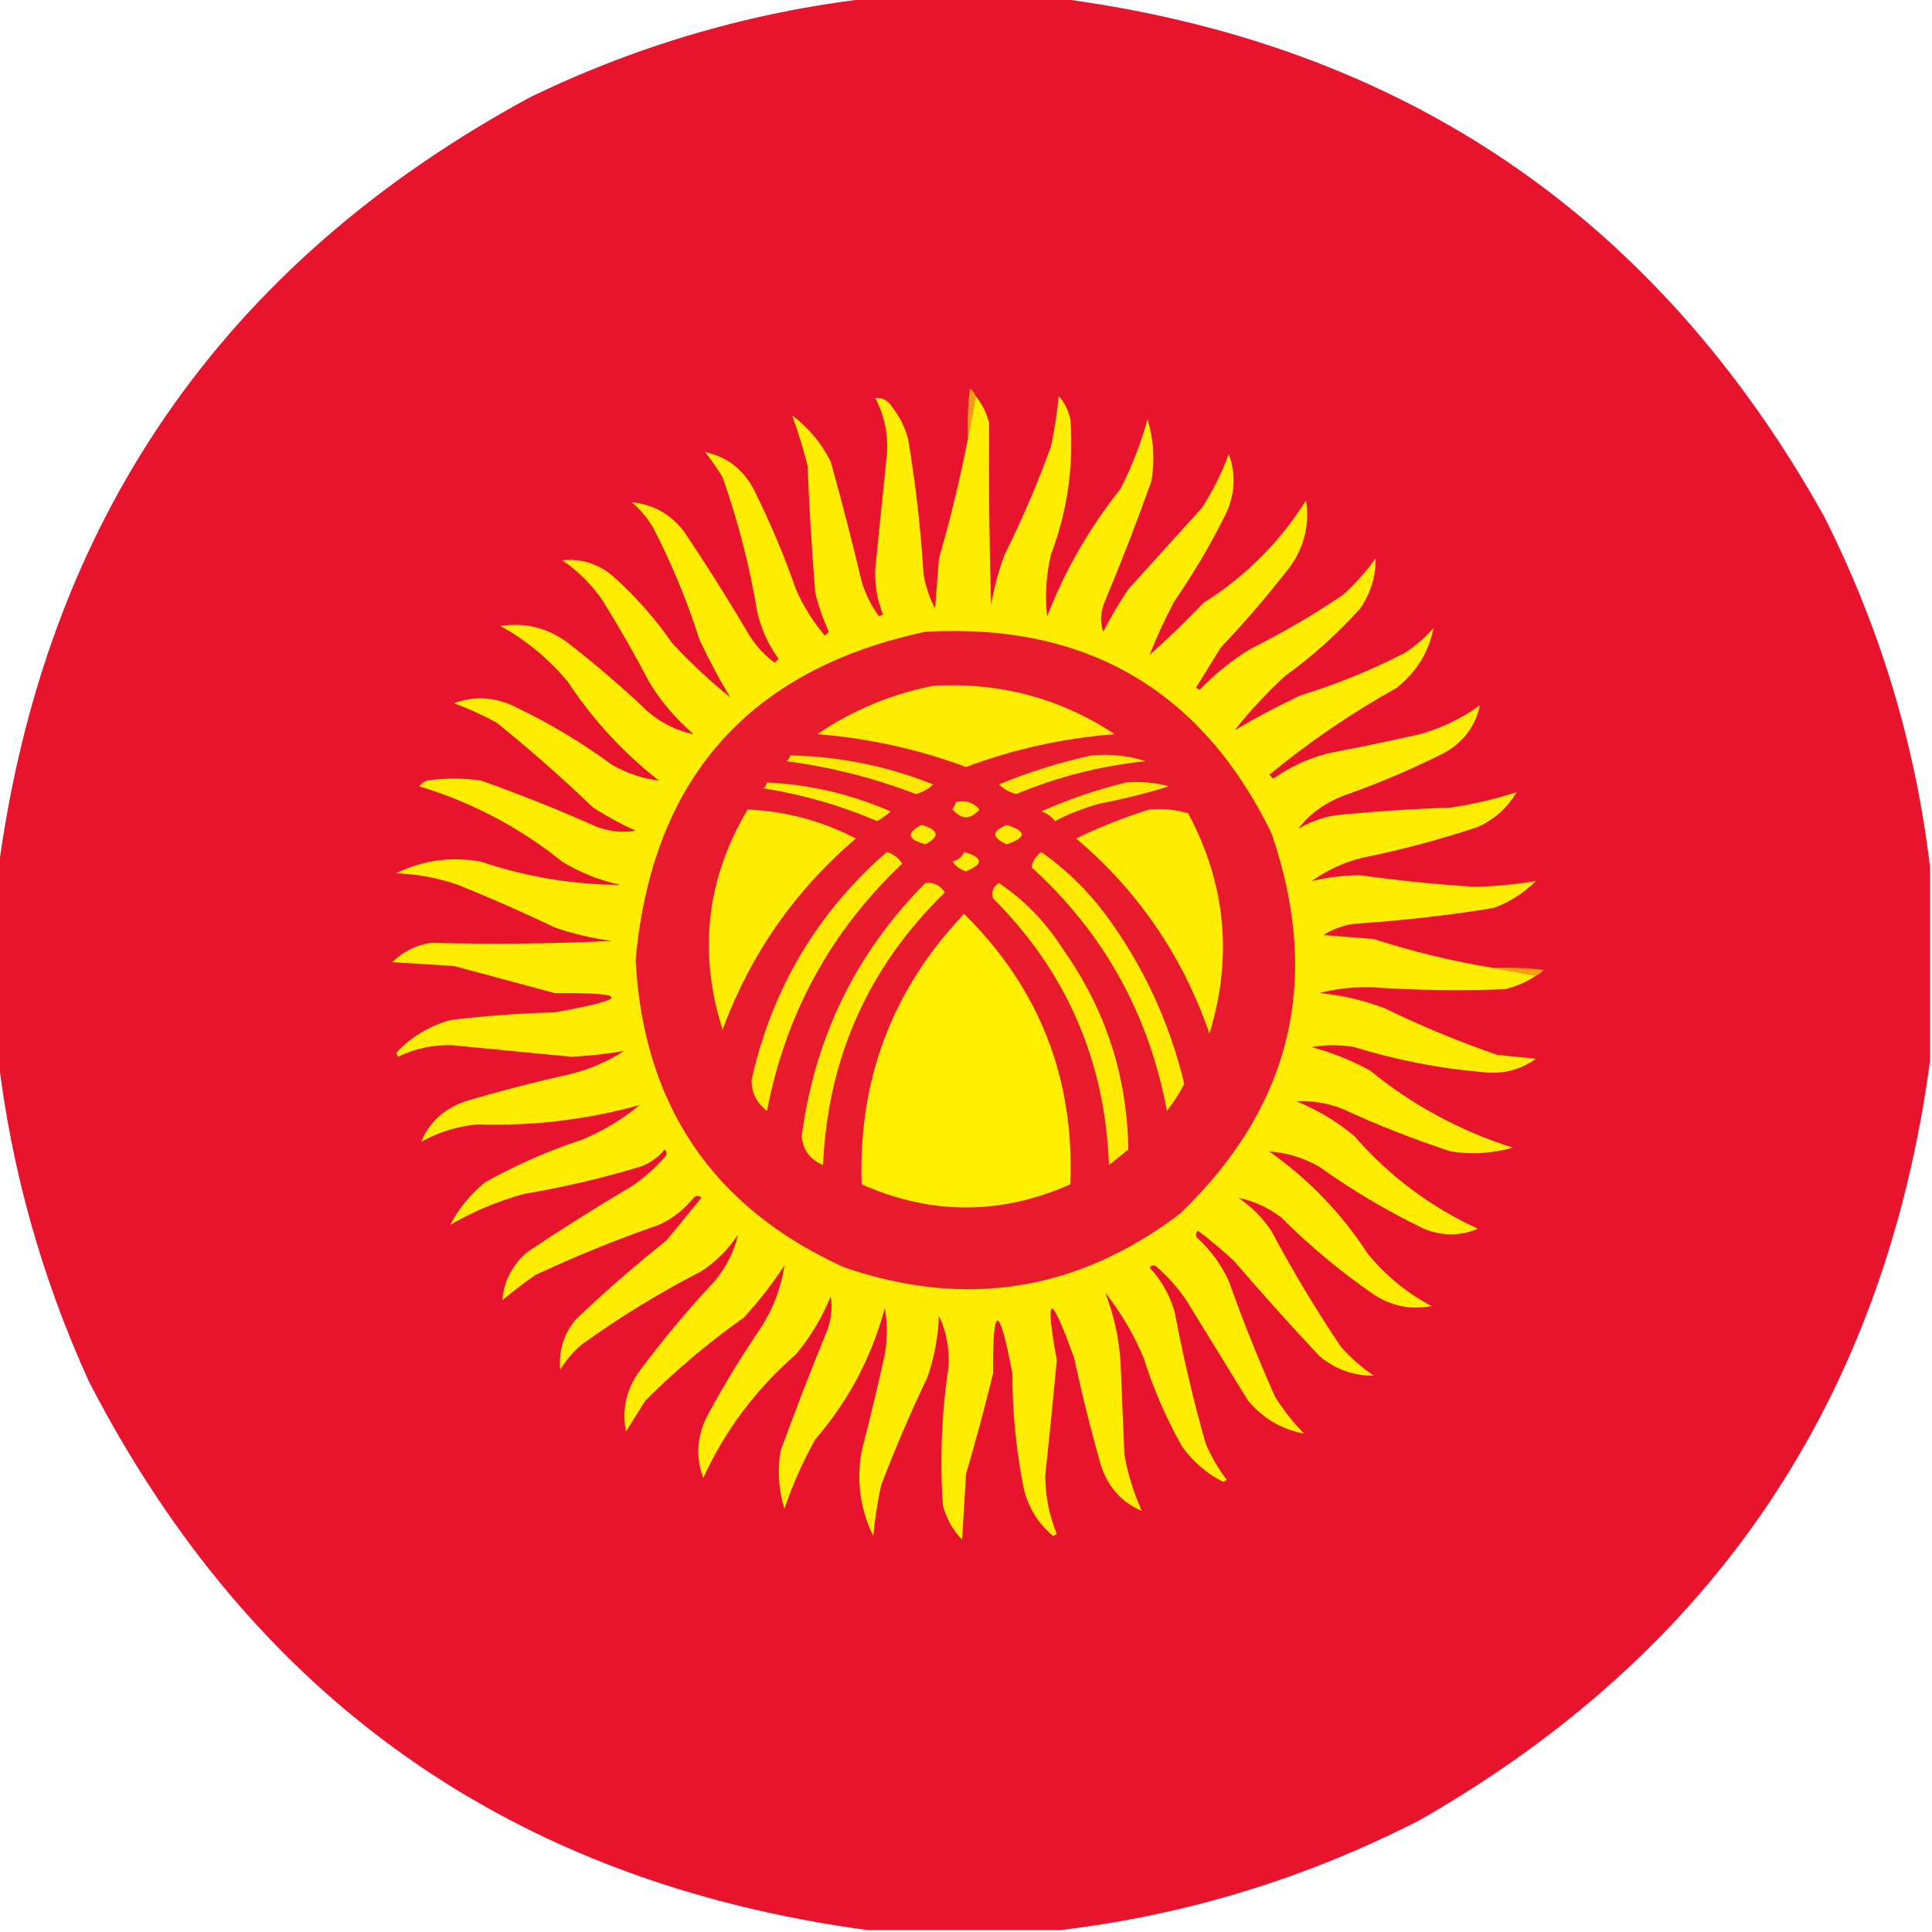 <?xml version="1.0" encoding="UTF-8"?>
<!DOCTYPE svg PUBLIC "-//W3C//DTD SVG 1.1//EN" "http://www.w3.org/Graphics/SVG/1.1/DTD/svg11.dtd">
<svg xmlns="http://www.w3.org/2000/svg" version="1.1" width="500px" height="500px" style="shape-rendering:geometricPrecision; text-rendering:geometricPrecision; image-rendering:optimizeQuality; fill-rule:evenodd; clip-rule:evenodd" xmlns:xlink="http://www.w3.org/1999/xlink">
<g><path style="opacity:0.993" fill="#e8132c" d="M 225.5,-0.5 C 241.5,-0.5 257.5,-0.5 273.5,-0.5C 362.269,10.949 428.436,55.616 472,133.5C 486.559,162.333 495.726,192.666 499.5,224.5C 499.5,241.167 499.5,257.833 499.5,274.5C 487.764,361.841 443.764,427.341 367.5,471C 338.093,486.083 307.093,495.583 274.5,499.5C 257.833,499.5 241.167,499.5 224.5,499.5C 132.596,487.072 65.429,439.739 23,357.5C 10.751,330.604 2.917,302.604 -0.5,273.5C -0.5,257.5 -0.5,241.5 -0.5,225.5C 11.454,135.075 57.454,68.242 137.5,25C 165.514,11.501 194.847,3.001 225.5,-0.5 Z"/></g>
<g><path style="opacity:1" fill="#feec01" d="M 250.5,113.5 C 251.167,109.833 251.833,106.167 252.5,102.5C 254.18,104.527 255.347,106.861 256,109.5C 255.86,125.18 256.027,140.846 256.5,156.5C 257.254,152.059 258.421,147.725 260,143.5C 264.551,134.399 268.551,125.065 272,115.5C 272.912,111.205 273.579,106.872 274,102.5C 275.527,104.221 276.527,106.221 277,108.5C 277.932,120.515 276.265,132.181 272,143.5C 270.738,148.787 270.404,154.12 271,159.5C 275.67,147.507 282.004,136.507 290,126.5C 292.925,120.725 295.258,114.725 297,108.5C 298.563,113.718 298.896,119.051 298,124.5C 294.277,134.944 290.277,145.278 286,155.5C 284.81,158.194 284.644,160.861 285.5,163.5C 287.458,159.709 289.625,156.042 292,152.5C 298.333,145.5 304.667,138.5 311,131.5C 313.861,127.112 316.194,122.446 318,117.5C 319.965,122.86 319.632,128.193 317,133.5C 313.171,141.163 308.837,148.496 304,155.5C 301.56,160.047 299.393,164.713 297.5,169.5C 301.965,165.549 306.631,161.049 311.5,156C 322.333,149.167 331.167,140.333 338,129.5C 338.946,135.671 337.612,141.338 334,146.5C 328.374,153.794 322.374,160.794 316,167.5C 313.833,171 311.667,174.5 309.5,178C 309.833,178.167 310.167,178.333 310.5,178.5C 314.399,174.431 318.733,170.931 323.5,168C 331.828,163.838 339.828,159.171 347.5,154C 350.704,151.131 353.537,147.965 356,144.5C 356.073,149.192 354.74,153.525 352,157.5C 346.096,164.074 339.596,169.908 332.5,175C 327.799,179.366 323.466,184.033 319.5,189C 324.829,185.83 330.496,182.83 336.5,180C 345.821,177.115 354.821,173.449 363.5,169C 366.295,167.207 368.795,165.04 371,162.5C 369.805,168.697 366.638,173.864 361.5,178C 349.807,184.511 338.807,192.011 328.5,200.5C 328.833,200.833 329.167,201.167 329.5,201.5C 333.776,198.529 338.442,196.363 343.5,195C 351.528,193.461 359.528,191.794 367.5,190C 373.141,188.429 378.307,185.929 383,182.5C 381.856,188.006 378.689,192.172 373.5,195C 365.064,199.218 356.398,202.885 347.5,206C 342.623,207.937 338.79,210.77 336,214.5C 338.93,212.745 342.097,211.578 345.5,211C 355.476,210.001 365.476,209.334 375.5,209C 381.39,208.109 387.057,206.776 392.5,205C 390.113,209.053 386.78,212.053 382.5,214C 372.669,217.291 362.669,219.958 352.5,222C 347.777,223.196 343.443,225.196 339.5,228C 343.51,227.06 347.677,226.56 352,226.5C 361.79,227.869 371.623,228.869 381.5,229.5C 386.944,229.404 392.277,228.904 397.5,228C 394.348,231.154 390.681,233.487 386.5,235C 374.906,236.871 363.239,238.204 351.5,239C 348.21,239.253 345.21,240.253 342.5,242C 346.833,242.333 351.167,242.667 355.5,243C 365.663,246.291 375.996,248.791 386.5,250.5C 390.167,251.167 393.833,251.833 397.5,252.5C 395.104,254.138 392.438,255.304 389.5,256C 377.996,256.455 366.496,256.288 355,255.5C 350.326,255.36 345.826,255.86 341.5,257C 347.351,257.546 353.018,258.879 358.5,261C 367.924,265.586 377.591,269.586 387.5,273C 390.833,273.333 394.167,273.667 397.5,274C 393.49,276.875 388.99,278.042 384,277.5C 372.611,276.528 361.444,274.361 350.5,271C 346.833,270.333 343.167,270.333 339.5,271C 344.728,272.41 349.728,274.41 354.5,277C 365.55,286.025 377.883,292.692 391.5,297C 386.254,298.506 380.921,298.839 375.5,298C 365.953,294.894 356.62,291.227 347.5,287C 343.596,285.469 339.596,284.802 335.5,285C 340.997,287.245 345.997,290.245 350.5,294C 359.492,304.337 370.158,312.337 382.5,318C 377.861,319.932 373.194,319.932 368.5,318C 359.005,313.422 350.005,308.089 341.5,302C 337.402,299.632 333.069,298.299 328.5,298C 338.654,305.156 347.154,313.989 354,324.5C 358.629,330.135 364.129,334.635 370.5,338C 365.106,339.033 360.106,338.033 355.5,335C 346.916,329.087 338.916,322.42 331.5,315C 328.107,312.466 324.441,310.799 320.5,310C 323.886,312.263 326.719,315.097 329,318.5C 334.497,328.831 340.497,338.831 347,348.5C 349.537,351.372 352.37,353.872 355.5,356C 350.295,356.074 345.628,354.407 341.5,351C 333.981,342.982 326.648,334.816 319.5,326.5C 316.48,323.645 313.313,320.979 310,318.5C 309.333,319.167 309.333,319.833 310,320.5C 313.401,323.635 316.067,327.302 318,331.5C 321.609,341.659 325.609,351.659 330,361.5C 332.139,364.939 334.639,368.106 337.5,371C 331.765,369.979 326.932,367.146 323,362.5C 317.667,353.833 312.333,345.167 307,336.5C 304.872,333.37 302.372,330.537 299.5,328C 298.833,327.333 298.167,327.333 297.5,328C 300.567,331.297 302.733,335.131 304,339.5C 306.159,350.961 308.825,362.294 312,373.5C 313.455,376.912 315.288,380.079 317.5,383C 317.167,383.167 316.833,383.333 316.5,383.5C 312.267,381.308 308.767,378.308 306,374.5C 301.859,367.214 298.525,359.547 296,351.5C 293.423,345.34 290.09,339.673 286,334.5C 288.246,340.166 289.58,346.166 290,352.5C 290.333,360.5 290.667,368.5 291,376.5C 291.902,381.538 293.402,386.372 295.5,391C 290.421,388.91 286.921,385.076 285,379.5C 282.353,370.246 280.02,360.913 278,351.5C 271.816,334.272 270.316,334.439 273.5,352C 272.573,362.008 271.573,372.008 270.5,382C 270.555,387.216 271.555,392.216 273.5,397C 273.167,397.167 272.833,397.333 272.5,397.5C 268.75,394.345 266.25,390.345 265,385.5C 263.005,375.612 262.005,365.612 262,355.5C 258.554,337.215 256.887,337.215 257,355.5C 254.87,364.224 252.536,372.89 250,381.5C 249.667,387.167 249.333,392.833 249,398.5C 246.558,395.952 244.892,392.952 244,389.5C 243.213,377.444 243.713,365.444 245.5,353.5C 245.703,348.899 244.87,344.566 243,340.5C 242.798,345.989 241.798,351.322 240,356.5C 235.61,365.669 231.61,375.003 228,384.5C 227.088,388.795 226.421,393.128 226,397.5C 222.603,390.564 221.603,383.231 223,375.5C 225.158,367.203 227.158,358.87 229,350.5C 229.667,346.5 229.667,342.5 229,338.5C 225.573,351.243 219.573,362.576 211,372.5C 207.761,378.305 205.095,384.305 203,390.5C 201.508,385.589 201.174,380.589 202,375.5C 205.804,365.088 209.804,354.755 214,344.5C 215.124,341.558 215.458,338.558 215,335.5C 212.768,340.965 209.768,345.965 206,350.5C 195.663,359.492 187.663,370.158 182,382.5C 180.008,377.078 180.341,371.744 183,366.5C 187.27,358.57 191.936,350.903 197,343.5C 200.182,338.494 202.182,333.161 203,327.5C 199.882,332.286 196.382,336.786 192.5,341C 183.414,347.415 174.914,354.582 167,362.5C 165.333,365.167 163.667,367.833 162,370.5C 160.967,365.106 161.967,360.106 165,355.5C 171.19,347.131 177.857,339.131 185,331.5C 188.005,327.877 190.005,323.877 191,319.5C 188.5,323.333 185.333,326.5 181.5,329C 170.666,334.581 160.332,340.914 150.5,348C 148.291,349.873 146.458,352.04 145,354.5C 144.508,349.64 145.842,345.306 149,341.5C 156.537,334.294 164.371,327.46 172.5,321C 175.5,317.333 178.5,313.667 181.5,310C 180.833,309.333 180.167,309.333 179.5,310C 177.043,313.058 174.043,315.392 170.5,317C 159.606,320.78 148.94,325.114 138.5,330C 135.577,332.045 132.743,334.212 130,336.5C 130.406,331.524 132.573,327.357 136.5,324C 145.331,318.083 154.331,312.417 163.5,307C 166.63,304.872 169.463,302.372 172,299.5C 172.667,298.833 172.667,298.167 172,297.5C 170.269,299.617 168.102,301.117 165.5,302C 155.656,304.969 145.656,307.302 135.5,309C 128.649,310.94 122.315,313.606 116.5,317C 118.743,312.752 121.743,309.086 125.5,306C 133.451,301.526 141.784,297.859 150.5,295C 155.997,292.755 160.997,289.755 165.5,286C 151.894,289.776 137.894,291.443 123.5,291C 118.336,291.499 113.503,292.999 109,295.5C 111.09,290.421 114.924,286.921 120.5,285C 129.411,282.348 138.411,280.014 147.5,278C 152.529,276.771 157.196,274.771 161.5,272C 157.114,272.736 152.614,273.236 148,273.5C 137.667,272.5 127.333,271.5 117,270.5C 112.045,270.357 107.378,271.357 103,273.5C 102.833,273.167 102.667,272.833 102.5,272.5C 106.33,268.413 110.997,265.579 116.5,264C 125.463,262.902 134.463,262.235 143.5,262C 163.174,258.522 163.174,256.855 143.5,257C 134.828,254.666 126.162,252.332 117.5,250C 112.167,249.667 106.833,249.333 101.5,249C 104.286,246.274 107.619,244.607 111.5,244C 127.173,244.42 142.839,244.253 158.5,243.5C 153.369,242.875 148.369,241.708 143.5,240C 135.284,236.059 126.951,232.392 118.5,229C 113.322,227.202 107.989,226.202 102.5,226C 109.436,222.603 116.769,221.603 124.5,223C 136.24,226.94 148.24,228.94 160.5,229C 155.172,227.837 150.172,225.837 145.5,223C 134.449,214.126 122.115,207.626 108.5,203.5C 109.025,202.808 109.692,202.308 110.5,202C 115.167,201.333 119.833,201.333 124.5,202C 134.659,205.609 144.659,209.609 154.5,214C 157.768,215.213 161.101,215.546 164.5,215C 160.673,213.254 157.007,211.254 153.5,209C 145.463,201.295 137.13,193.961 128.5,187C 124.952,185.059 121.286,183.393 117.5,182C 122.86,180.035 128.193,180.368 133.5,183C 142.331,187.245 150.664,192.245 158.5,198C 162.327,200.165 166.327,201.498 170.5,202C 161.251,194.753 153.417,186.253 147,176.5C 142.041,170.535 136.208,165.702 129.5,162C 135.671,161.054 141.338,162.388 146.5,166C 153.794,171.626 160.794,177.626 167.5,184C 171.058,187.113 175.058,189.113 179.5,190C 174.917,186.088 171.083,181.588 168,176.5C 164.253,169.337 160.253,162.337 156,155.5C 153.167,151.333 149.667,147.833 145.5,145C 150.36,144.508 154.694,145.842 158.5,149C 164.41,154.239 169.577,160.072 174,166.5C 178.699,171.534 183.699,176.2 189,180.5C 186.162,175.838 183.496,170.838 181,165.5C 177.828,155.49 173.828,145.824 169,136.5C 167.542,134.04 165.709,131.873 163.5,130C 168.959,130.485 173.459,132.985 177,137.5C 182.917,146.331 188.583,155.331 194,164.5C 195.711,167.255 197.878,169.589 200.5,171.5C 200.833,171.167 201.167,170.833 201.5,170.5C 198.862,166.889 197.029,162.889 196,158.5C 194.012,146.552 191.012,134.885 187,123.5C 185.623,121.246 184.123,119.08 182.5,117C 188.006,118.144 192.172,121.311 195,126.5C 199.218,134.936 202.885,143.602 206,152.5C 207.906,156.899 210.406,160.899 213.5,164.5C 213.833,164.167 214.167,163.833 214.5,163.5C 213.028,160.283 211.862,156.949 211,153.5C 210.101,142.514 209.434,131.514 209,120.5C 207.825,115.986 206.492,111.652 205,107.5C 209.265,110.681 212.599,114.681 215,119.5C 217.87,129.777 220.537,140.111 223,150.5C 223.973,153.779 225.473,156.779 227.5,159.5C 227.833,159.333 228.167,159.167 228.5,159C 227.056,155.341 226.39,151.508 226.5,147.5C 227.46,137.653 228.46,127.819 229.5,118C 229.963,112.653 228.963,107.653 226.5,103C 228.387,102.837 229.887,103.671 231,105.5C 232.861,107.888 234.194,110.554 235,113.5C 236.954,125.082 238.287,136.748 239,148.5C 239.547,151.702 240.547,154.702 242,157.5C 242.333,153.167 242.667,148.833 243,144.5C 245.976,134.262 248.476,123.929 250.5,113.5 Z"/></g>
<g><path style="opacity:1" fill="#f79b12" d="M 252.5,102.5 C 251.833,106.167 251.167,109.833 250.5,113.5C 250.334,109.154 250.501,104.821 251,100.5C 251.717,101.044 252.217,101.711 252.5,102.5 Z"/></g>
<g><path style="opacity:1" fill="#e81b2c" d="M 239.5,163.5 C 281.029,161.168 310.863,178.501 329,215.5C 342.148,253.404 334.315,286.238 305.5,314C 279.063,334.128 250.063,338.795 218.5,328C 184.513,312.57 166.513,286.07 164.5,248.5C 168.718,201.626 193.718,173.292 239.5,163.5 Z"/></g>
<g><path style="opacity:1" fill="#feec01" d="M 241.5,177.5 C 258.605,176.483 274.272,180.65 288.5,190C 275.266,191.017 262.432,193.85 250,198.5C 237.566,193.88 224.733,191.047 211.5,190C 220.728,183.764 230.728,179.597 241.5,177.5 Z"/></g>
<g><path style="opacity:1" fill="#fee703" d="M 204.5,195.5 C 217.265,195.753 229.598,198.253 241.5,203C 240.226,204.221 238.726,205.054 237,205.5C 226.17,201.334 215.003,198.501 203.5,197C 204.056,196.617 204.389,196.117 204.5,195.5 Z"/></g>
<g><path style="opacity:1" fill="#fee903" d="M 282.5,195.5 C 287.361,195.063 292.028,195.563 296.5,197C 284.909,198.189 273.743,201.023 263,205.5C 261.274,205.054 259.774,204.221 258.5,203C 266.399,199.753 274.399,197.253 282.5,195.5 Z"/></g>
<g><path style="opacity:1" fill="#fee803" d="M 291.5,202.5 C 295.226,202.177 298.893,202.511 302.5,203.5C 296.621,205.316 290.621,206.816 284.5,208C 280.492,209.113 276.659,210.613 273,212.5C 272.097,211.299 270.931,210.465 269.5,210C 276.675,206.776 284.009,204.276 291.5,202.5 Z"/></g>
<g><path style="opacity:1" fill="#feeb02" d="M 198.5,202.5 C 209.618,203.038 220.284,205.538 230.5,210C 229.421,210.956 228.255,211.789 227,212.5C 217.521,208.452 207.687,205.618 197.5,204C 198.056,203.617 198.389,203.117 198.5,202.5 Z"/></g>
<g><path style="opacity:1" fill="#fee903" d="M 247.5,207.5 C 249.977,207.051 251.977,207.717 253.5,209.5C 251.167,212.167 248.833,212.167 246.5,209.5C 246.863,208.817 247.196,208.15 247.5,207.5 Z"/></g>
<g><path style="opacity:1" fill="#feed00" d="M 193.5,209.5 C 203.397,209.952 212.73,212.452 221.5,217C 205.721,230.458 194.221,246.958 187,266.5C 180.648,246.44 182.815,227.44 193.5,209.5 Z"/></g>
<g><path style="opacity:1" fill="#feed00" d="M 297.5,209.5 C 300.898,209.18 304.232,209.513 307.5,210.5C 317.249,228.706 319.083,247.706 313,267.5C 306.07,247.45 294.57,230.616 278.5,217C 284.712,213.989 291.046,211.489 297.5,209.5 Z"/></g>
<g><path style="opacity:1" fill="#feea02" d="M 238.5,213.5 C 243.001,214.765 243.334,216.432 239.5,218.5C 234.808,217.231 234.475,215.564 238.5,213.5 Z"/></g>
<g><path style="opacity:1" fill="#fee903" d="M 260.5,213.5 C 265.749,215.095 265.749,216.761 260.5,218.5C 256.596,216.758 256.596,215.091 260.5,213.5 Z"/></g>
<g><path style="opacity:1" fill="#feeb01" d="M 229.5,220.5 C 231.2,221.016 232.533,222.016 233.5,223.5C 214.995,241.027 203.329,262.36 198.5,287.5C 195.844,285.506 194.51,282.84 194.5,279.5C 199.787,255.906 211.454,236.24 229.5,220.5 Z"/></g>
<g><path style="opacity:1" fill="#feec02" d="M 249.5,220.5 C 254.452,221.912 254.619,223.579 250,225.5C 248.566,225.07 247.399,224.236 246.5,223C 247.942,222.623 248.942,221.79 249.5,220.5 Z"/></g>
<g><path style="opacity:1" fill="#feea02" d="M 269.5,220.5 C 275.772,224.937 281.272,230.27 286,236.5C 295.783,249.736 302.616,264.403 306.5,280.5C 305.233,282.944 303.733,285.277 302,287.5C 297.306,262.43 285.64,241.43 267,224.5C 267.193,222.918 268.026,221.584 269.5,220.5 Z"/></g>
<g><path style="opacity:1" fill="#feea02" d="M 239.5,228.5 C 241.681,228.284 243.347,229.117 244.5,231C 224.74,250.251 214.24,273.751 213,301.5C 209.582,300.092 207.749,297.592 207.5,294C 210.85,268.469 221.516,246.636 239.5,228.5 Z"/></g>
<g><path style="opacity:1" fill="#feea02" d="M 258.5,228.5 C 265.146,232.98 270.646,238.647 275,245.5C 286.082,261.078 291.748,278.411 292,297.5C 290.333,298.833 288.667,300.167 287,301.5C 285.997,274.504 275.997,251.504 257,232.5C 256.516,230.807 257.016,229.473 258.5,228.5 Z"/></g>
<g><path style="opacity:1" fill="#feee00" d="M 249.5,236.5 C 268.947,255.656 278.114,278.989 277,306.5C 258.982,314.498 240.982,314.498 223,306.5C 222.093,279.377 230.926,256.044 249.5,236.5 Z"/></g>
<g><path style="opacity:1" fill="#f79e11" d="M 386.5,250.5 C 390.846,250.334 395.179,250.501 399.5,251C 398.956,251.717 398.289,252.217 397.5,252.5C 393.833,251.833 390.167,251.167 386.5,250.5 Z"/></g>
</svg>
